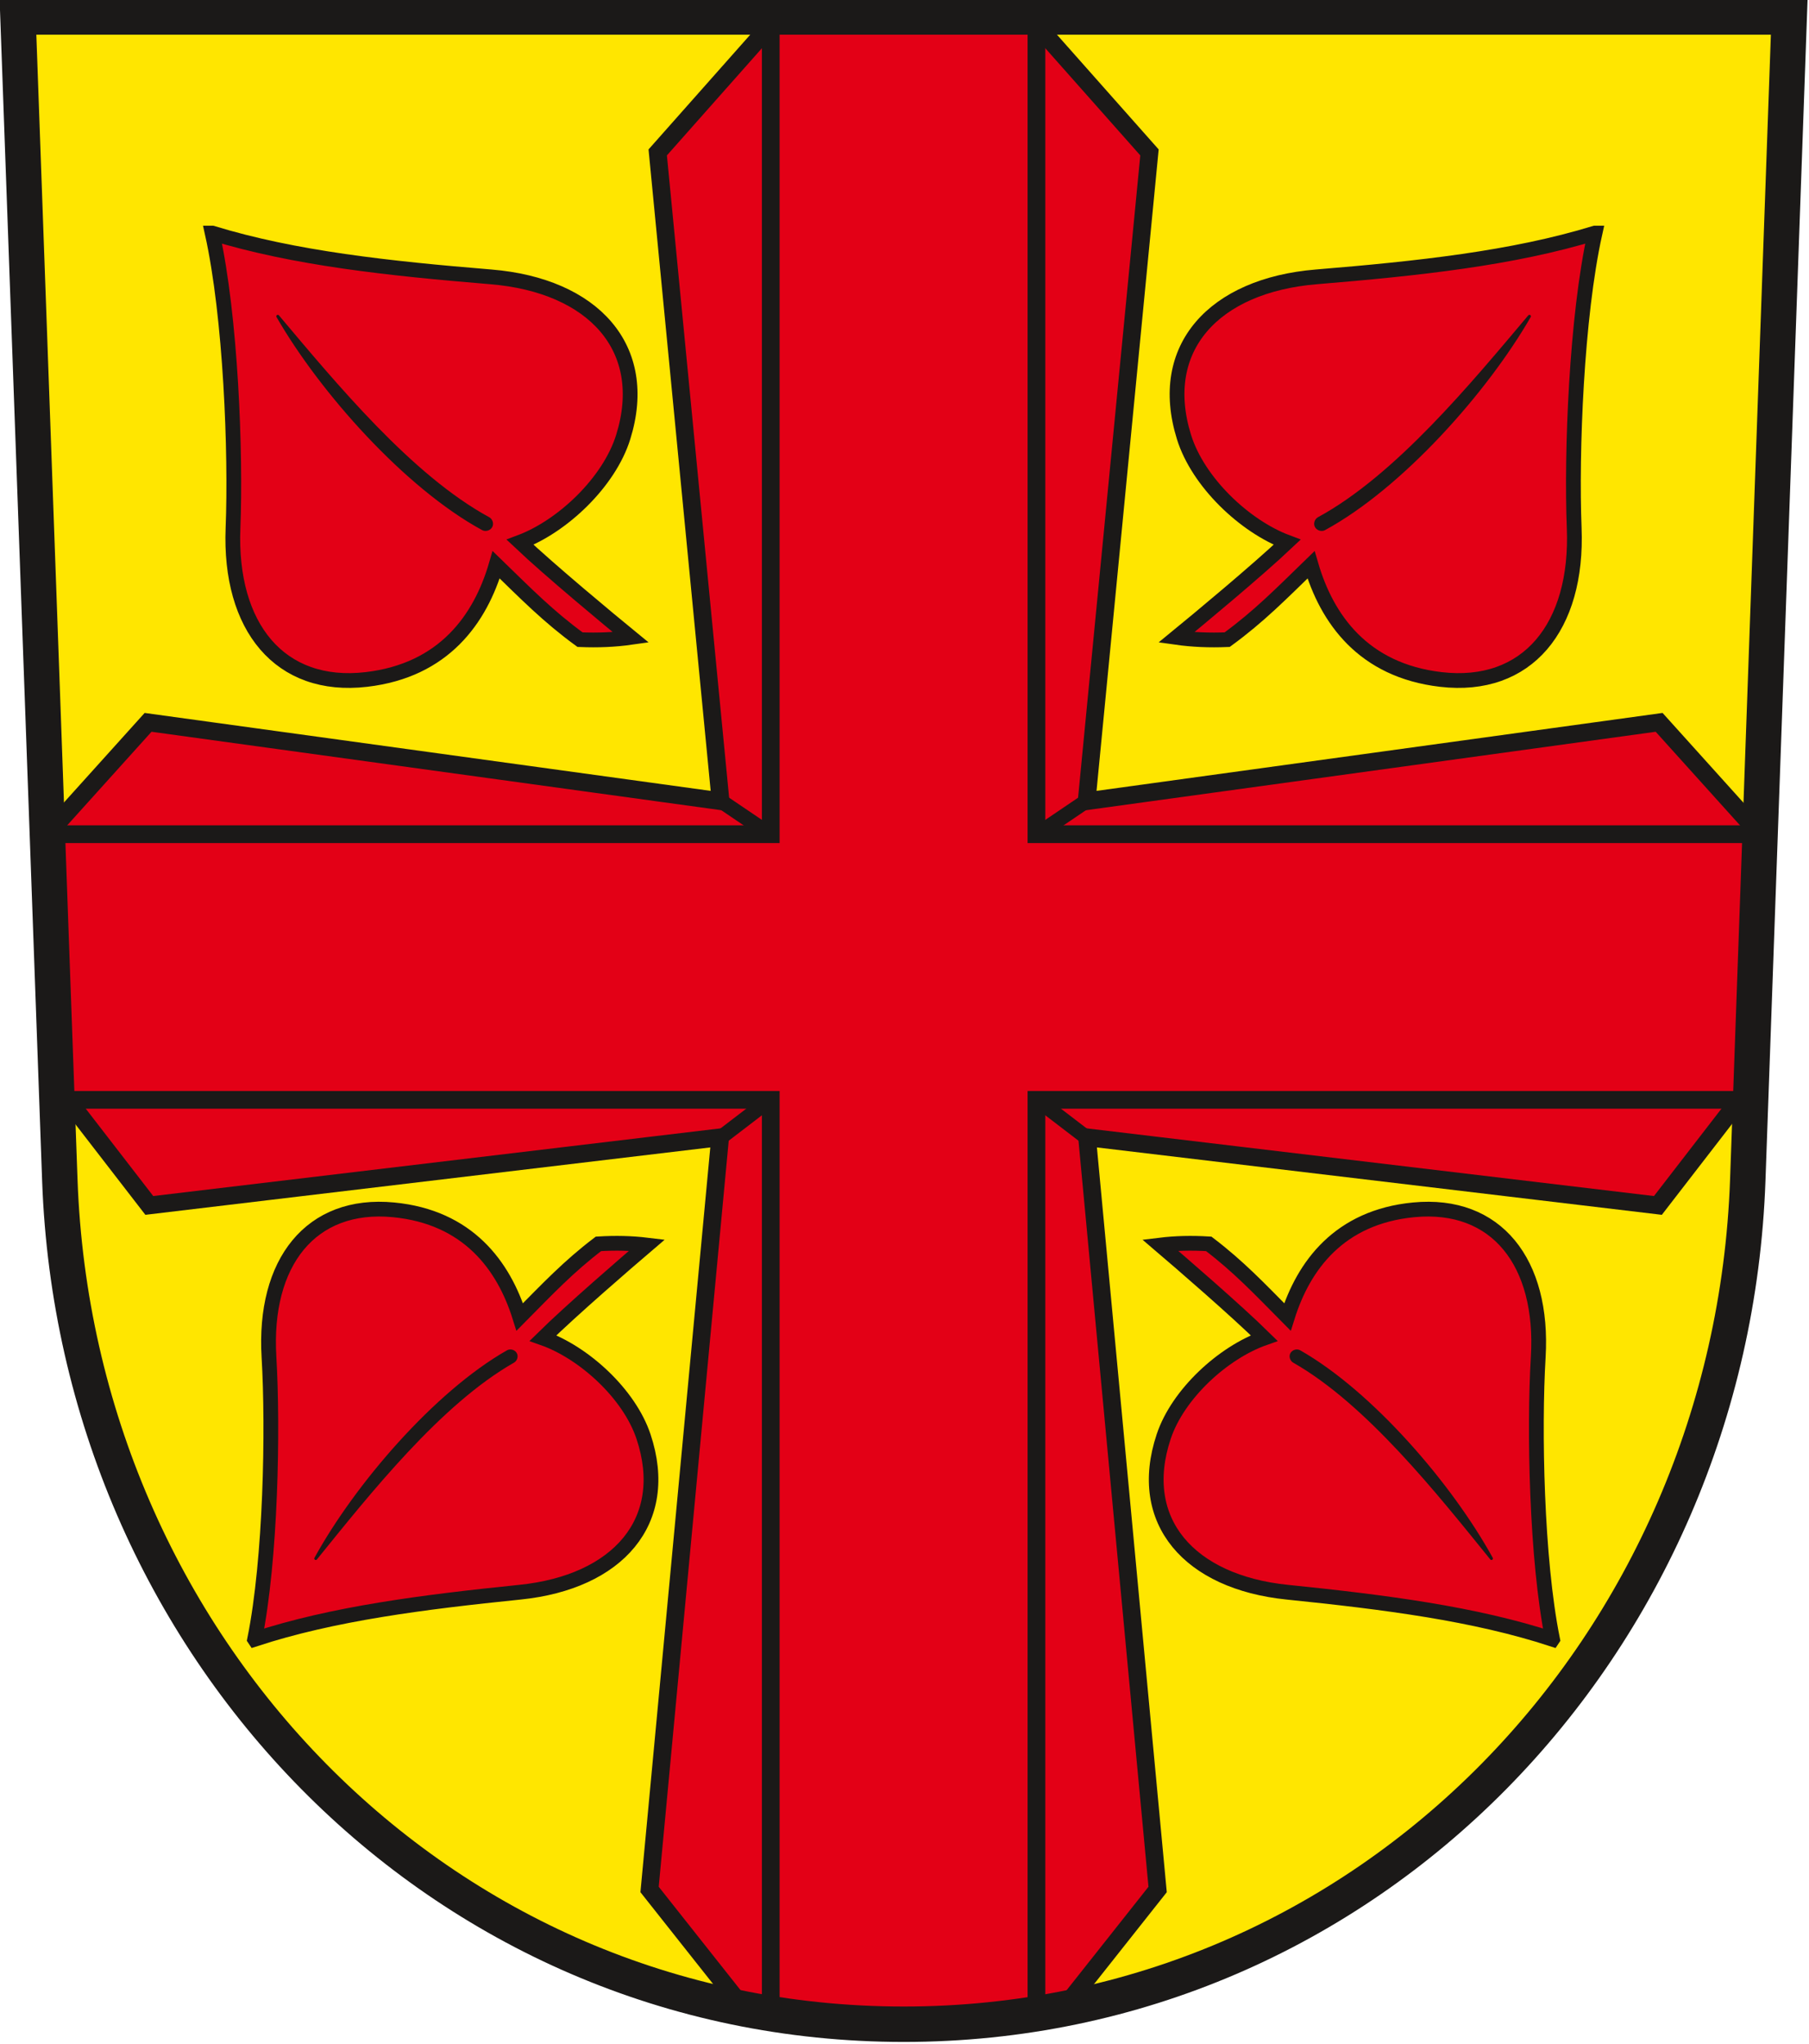 <?xml version="1.0" encoding="UTF-8" standalone="no"?>
<svg
   xmlns:dc="http://purl.org/dc/elements/1.1/"
   xmlns:cc="http://creativecommons.org/ns#"
   xmlns:rdf="http://www.w3.org/1999/02/22-rdf-syntax-ns#"
   xmlns:svg="http://www.w3.org/2000/svg"
   xmlns="http://www.w3.org/2000/svg"
   xmlns:sodipodi="http://sodipodi.sourceforge.net/DTD/sodipodi-0.dtd"
   xmlns:inkscape="http://www.inkscape.org/namespaces/inkscape"
   version="1.1"
   width="288"
   height="325.415"
   id="svg245"
   viewBox="0 0 288 325.415"
   sodipodi:docname="Wappen Wetzleben.svg"
   inkscape:version="0.92.3 (2405546, 2018-03-11)">
  <defs
     id="defs249" />
  <sodipodi:namedview
     pagecolor="#ffffff"
     bordercolor="#666666"
     borderopacity="1"
     objecttolerance="10"
     gridtolerance="10"
     guidetolerance="10"
     inkscape:pageopacity="0"
     inkscape:pageshadow="2"
     inkscape:window-width="1600"
     inkscape:window-height="850"
     id="namedview247"
     showgrid="false"
     inkscape:zoom="1.5857392"
     inkscape:cx="149.90588"
     inkscape:cy="145.07142"
     inkscape:window-x="-8"
     inkscape:window-y="-8"
     inkscape:window-maximized="1"
     inkscape:current-layer="svg245" />
  <g
     id="Layer1000"
     transform="matrix(0.829,0,0,0.829,-107.702,-204.56)">
    <path
       d="m 133.37,250.016 8.039,223.435 c 3.21,89.21 72.808,162.077 162.077,162.077 89.268,0 158.896,-72.865 162.077,-162.077 l 7.965,-223.435 z"
       style="fill:#ffe600;fill-rule:evenodd"
       id="path205"
       inkscape:connector-curvature="0" />
    <path
       d="m 279.283,250.016 -23.053,26.012 12.069,124.601 -109.944,-15.14 -19.338,21.462 1.735,48.222 17.838,23.097 109.626,-13.081 -13.551,144.459 18.14,22.919 c 9.904,1.934 20.153,2.96 30.681,2.96 10.497,0 20.717,-1.02 30.595,-2.943 L 352.233,609.649 338.682,465.19 448.308,478.271 466.217,455.082 467.931,407.007 448.543,385.49 338.599,400.63 350.668,276.028 327.614,250.016 Z"
       style="fill:#e30016;fill-rule:evenodd;stroke:#1b1918;stroke-width:3.402;stroke-linecap:butt;stroke-linejoin:miter;stroke-dasharray:none"
       id="path207"
       inkscape:connector-curvature="0" />
    <g
       id="Layer1001">
      <path
         d="m 268.302,400.564 9.618,6.508"
         style="fill:none;stroke:#1b1918;stroke-width:2.835;stroke-linecap:butt;stroke-linejoin:miter;stroke-dasharray:none"
         id="path209"
         inkscape:connector-curvature="0" />
      <path
         d="m 268.283,465.264 9.684,-7.416"
         style="fill:none;stroke:#1b1918;stroke-width:2.835;stroke-linecap:butt;stroke-linejoin:miter;stroke-dasharray:none"
         id="path211"
         inkscape:connector-curvature="0" />
      <path
         d="m 338.596,400.565 -9.618,6.508"
         style="fill:none;stroke:#1b1918;stroke-width:2.835;stroke-linecap:butt;stroke-linejoin:miter;stroke-dasharray:none"
         id="path213"
         inkscape:connector-curvature="0" />
      <path
         d="m 338.615,465.265 -9.684,-7.416"
         style="fill:none;stroke:#1b1918;stroke-width:2.835;stroke-linecap:butt;stroke-linejoin:miter;stroke-dasharray:none"
         id="path215"
         inkscape:connector-curvature="0" />
    </g>
    <path
       d="M 277.937,633.486 V 457.994 H 140.853 l -1.836,-51.024 H 277.937 V 250.016 h 51.024 v 156.954 h 138.972 l -1.819,51.024 h -137.153 v 175.505 c -8.278,1.33 -16.781,2.029 -25.475,2.029 -8.72,0 -17.248,-0.704 -25.549,-2.042 z"
       style="fill:none;stroke:#1b1918;stroke-width:3.402;stroke-linecap:butt;stroke-linejoin:miter;stroke-dasharray:none"
       id="path218"
       inkscape:connector-curvature="0" />
    <g
       id="Layer1002">
      <g
         id="Layer1003">
        <path
           d="m 170.673,291.52 c 15.8,4.842 33.855,6.789 53.515,8.41 19.66,1.621 30.74,13.655 25.413,30.766 -2.701,8.678 -11.652,17.143 -19.807,20.201 5.723,5.419 17.202,14.945 21.271,18.276 -3.06,0.434 -6.314,0.578 -9.76,0.432 -6.091,-4.446 -10.341,-8.784 -16.099,-14.376 -3.028,10.393 -10.007,20.291 -24.937,22.025 -16.607,1.928 -26.357,-10.081 -25.605,-29.076 0.575,-14.515 -0.425,-40.603 -3.993,-56.658 z"
           style="fill:#e30016;fill-rule:evenodd;stroke:#1b1918;stroke-width:2.835;stroke-linecap:butt;stroke-linejoin:miter;stroke-dasharray:none"
           id="path220"
           inkscape:connector-curvature="0" />
        <path
           d="m 223.732,346.337 c 0.498,0.271 0.766,1.002 0.456,1.534 -0.31,0.532 -1.038,0.721 -1.536,0.451 -14.744,-8.015 -31.037,-26.315 -39.387,-40.818 10.944,12.977 25.523,30.709 40.467,38.834 z"
           style="fill:#1b1918;fill-rule:evenodd;stroke:#1b1918;stroke-width:0.567;stroke-linecap:round;stroke-linejoin:round;stroke-dasharray:none"
           id="path222"
           inkscape:connector-curvature="0" />
      </g>
      <g
         id="Layer1004">
        <path
           d="m 178.825,561.591 c 15.005,-4.923 32.221,-7.123 50.975,-9.042 18.755,-1.918 29.115,-13.626 23.704,-29.875 -2.744,-8.241 -11.456,-16.161 -19.306,-18.929 5.367,-5.285 16.156,-14.603 19.981,-17.863 -2.932,-0.357 -6.043,-0.433 -9.334,-0.23 -5.736,4.363 -9.716,8.587 -15.112,14.039 -3.089,-9.874 -9.943,-19.2 -24.242,-20.576 -15.904,-1.53 -24.994,10.128 -23.918,28.263 0.822,13.858 0.358,38.804 -2.749,54.211 z"
           style="fill:#e30016;fill-rule:evenodd;stroke:#1b1918;stroke-width:2.835;stroke-linecap:butt;stroke-linejoin:miter;stroke-dasharray:none"
           id="path225"
           inkscape:connector-curvature="0" />
        <path
           d="m 228.492,508.216 c 0.471,-0.268 0.713,-0.972 0.407,-1.474 -0.306,-0.502 -1.006,-0.67 -1.476,-0.402 -13.937,7.936 -29.161,25.728 -36.866,39.742 10.213,-12.606 23.81,-29.823 37.936,-37.867 z"
           style="fill:#1b1918;fill-rule:evenodd;stroke:#1b1918;stroke-width:0.567;stroke-linecap:round;stroke-linejoin:round;stroke-dasharray:none"
           id="path227"
           inkscape:connector-curvature="0" />
      </g>
    </g>
    <g
       id="Layer1005">
      <g
         id="Layer1006">
        <path
           d="m 436.225,291.52 c -15.8,4.842 -33.855,6.789 -53.515,8.41 -19.66,1.621 -30.74,13.655 -25.413,30.766 2.701,8.678 11.652,17.143 19.807,20.201 -5.723,5.419 -17.202,14.945 -21.271,18.276 3.06,0.434 6.314,0.578 9.76,0.432 6.091,-4.446 10.341,-8.784 16.099,-14.376 3.028,10.393 10.007,20.291 24.937,22.025 16.606,1.928 26.357,-10.081 25.605,-29.076 -0.575,-14.515 0.425,-40.603 3.993,-56.658 z"
           style="fill:#e30016;fill-rule:evenodd;stroke:#1b1918;stroke-width:2.835;stroke-linecap:butt;stroke-linejoin:miter;stroke-dasharray:none"
           id="path231"
           inkscape:connector-curvature="0" />
        <path
           d="m 383.166,346.337 c -0.498,0.271 -0.766,1.002 -0.456,1.534 0.31,0.532 1.038,0.721 1.536,0.451 14.744,-8.015 31.037,-26.315 39.387,-40.818 -10.945,12.977 -25.523,30.709 -40.467,38.834 z"
           style="fill:#1b1918;fill-rule:evenodd;stroke:#1b1918;stroke-width:0.567;stroke-linecap:round;stroke-linejoin:round;stroke-dasharray:none"
           id="path233"
           inkscape:connector-curvature="0" />
      </g>
      <g
         id="Layer1007">
        <path
           d="m 428.073,561.591 c -15.005,-4.923 -32.221,-7.123 -50.975,-9.042 -18.755,-1.918 -29.115,-13.626 -23.704,-29.875 2.744,-8.241 11.456,-16.161 19.305,-18.929 -5.367,-5.285 -16.156,-14.603 -19.981,-17.863 2.932,-0.357 6.043,-0.433 9.334,-0.23 5.736,4.363 9.716,8.587 15.112,14.039 3.089,-9.874 9.943,-19.2 24.242,-20.576 15.904,-1.53 24.994,10.128 23.919,28.263 -0.822,13.858 -0.358,38.804 2.749,54.211 z"
           style="fill:#e30016;fill-rule:evenodd;stroke:#1b1918;stroke-width:2.835;stroke-linecap:butt;stroke-linejoin:miter;stroke-dasharray:none"
           id="path236"
           inkscape:connector-curvature="0" />
        <path
           d="m 378.406,508.216 c -0.471,-0.268 -0.713,-0.972 -0.407,-1.474 0.306,-0.502 1.006,-0.67 1.476,-0.402 13.937,7.936 29.161,25.728 36.866,39.742 -10.213,-12.606 -23.81,-29.823 -37.936,-37.867 z"
           style="fill:#1b1918;fill-rule:evenodd;stroke:#1b1918;stroke-width:0.567;stroke-linecap:round;stroke-linejoin:round;stroke-dasharray:none"
           id="path238"
           inkscape:connector-curvature="0" />
      </g>
    </g>
    <path
       d="m 133.37,250.016 8.039,223.435 c 3.21,89.21 72.808,162.077 162.077,162.077 89.268,0 158.896,-72.865 162.077,-162.077 l 7.965,-223.435 z"
       style="fill:none;stroke:#1b1918;stroke-width:6.803;stroke-linecap:butt;stroke-linejoin:miter;stroke-dasharray:none"
       id="path242"
       inkscape:connector-curvature="0" />
  </g>
</svg>
